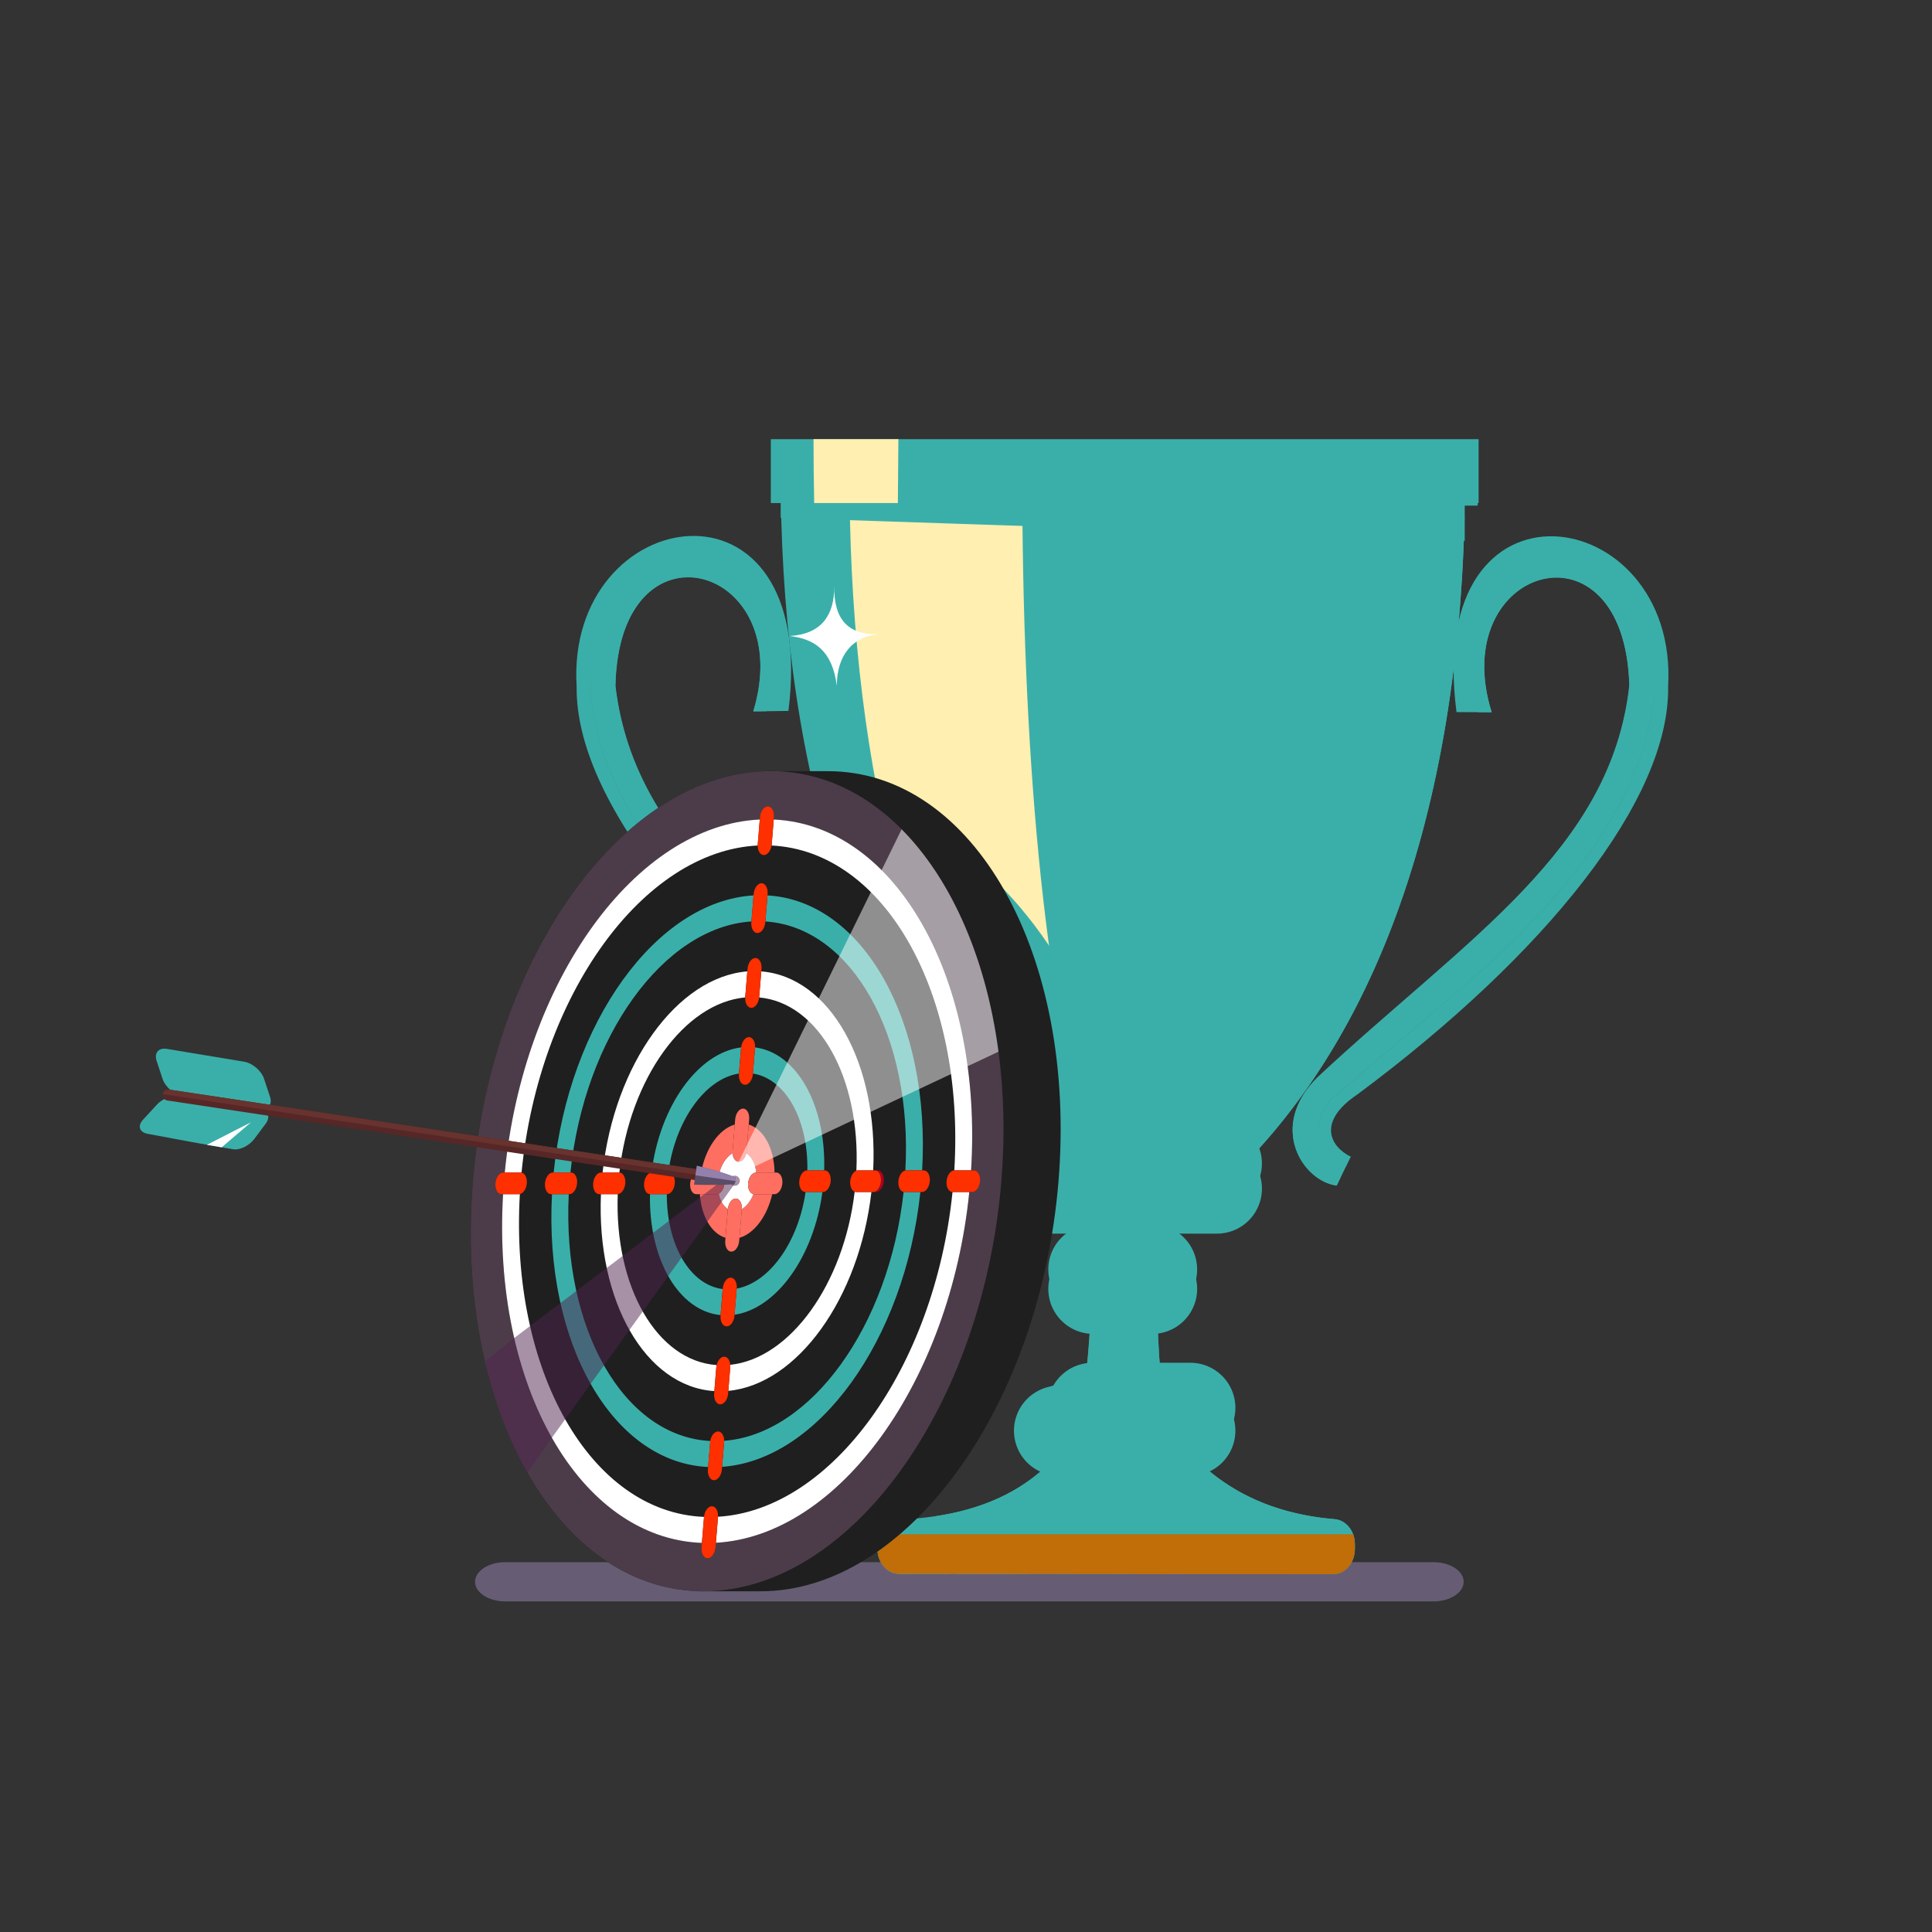 <svg width="151" height="151" viewBox="0 0 151 151" fill="none" xmlns="http://www.w3.org/2000/svg">
<rect x="0" y="0" width="151" height="151" fill="#333333" stroke="none"/>
<g opacity="0.6">
<path d="M114.396 123.629C114.396 124.471 113.338 125.16 112.045 125.16H39.48C38.187 125.16 37.129 124.471 37.129 123.629C37.129 122.787 38.187 122.098 39.48 122.098H112.046C113.338 122.098 114.396 122.787 114.396 123.629Z" fill="#897AA0"/>
</g>
<path d="M104.473 92.656L104.693 92.208C103.872 91.842 103.107 91.183 102.612 90.354C103.107 91.182 103.871 91.839 104.691 92.205L105.199 91.168C105.2 91.168 105.201 91.169 105.202 91.169L105.576 90.405C104.006 89.645 102.863 87.699 106.112 85.522C120.743 74.639 130.537 62.511 130.377 53.626C131.189 39.227 111.258 36.125 113.838 55.656L116.583 55.668C113.033 44.275 126.988 40.077 127.357 53.615C125.923 66.487 114.668 73.345 103.025 84.192C99.032 88.093 101.855 92.334 104.473 92.656ZM117.821 45.439C119.718 43.822 122.388 43.692 124.623 45.107C125.577 45.711 126.361 46.531 126.958 47.525C126.361 46.533 125.578 45.714 124.625 45.111C122.39 43.695 119.72 43.826 117.823 45.442C115.569 47.364 115.567 47.36 117.821 45.439ZM104.027 85.922L113.627 77.747C118.385 73.738 122.107 69.782 124.686 65.989C127.504 61.844 129.06 57.748 129.309 53.815C129.454 51.094 128.91 48.688 127.775 46.818C128.912 48.689 129.456 51.096 129.311 53.819C129.062 57.752 127.506 61.847 124.688 65.992C122.109 69.785 118.387 73.742 113.629 77.75L104.029 85.926C103.036 87.113 102.786 88.323 103.307 89.426C103.356 89.531 103.412 89.632 103.472 89.73C103.411 89.631 103.355 89.529 103.305 89.422C102.784 88.319 103.034 87.11 104.027 85.922Z" fill="#3AAFA9"/>
<path d="M103.008 84.157C114.651 73.31 125.906 66.452 127.34 53.58C126.971 40.041 113.031 44.27 116.582 55.663C116.582 55.663 115.549 55.665 115.549 55.664C114.758 51.032 115.552 47.328 117.807 45.407C119.703 43.79 122.373 43.66 124.608 45.075C127.15 46.685 128.49 49.83 128.284 53.704C127.831 60.85 122.693 68.611 113.015 76.765L103.347 84.999L103.318 85.032C101.506 87.168 101.966 89.034 102.402 89.956C102.874 90.955 103.866 91.542 104.803 91.96L104.473 92.659C101.856 92.337 99.016 88.058 103.008 84.157Z" fill="#3AAFA9"/>
<path d="M72.616 84.007C60.904 73.261 49.605 66.5 48.089 53.641C48.371 40.099 62.353 44.177 58.876 55.601L61.621 55.565C64.076 36.012 44.165 39.286 45.069 53.677C44.966 62.563 54.837 74.606 69.537 85.364C72.8 87.513 71.67 89.469 70.105 90.242L70.484 91.003C70.485 91.003 70.486 91.002 70.487 91.002L71.001 92.034C71.818 91.662 72.578 90.998 73.068 90.166C72.578 90.999 71.817 91.664 70.999 92.037L71.222 92.484C73.837 92.14 76.633 87.874 72.616 84.007ZM57.57 45.386C55.663 43.786 52.992 43.679 50.767 45.113C49.818 45.724 49.039 46.55 48.449 47.547C49.04 46.548 49.819 45.722 50.769 45.11C52.995 43.675 55.665 43.783 57.572 45.383C59.839 47.285 59.837 47.288 57.57 45.386ZM72.369 89.24C72.32 89.347 72.264 89.45 72.204 89.549C72.263 89.451 72.318 89.349 72.367 89.243C72.881 88.136 72.624 86.928 71.623 85.75L61.971 77.657C57.187 73.689 53.441 69.765 50.837 65.994C47.992 61.874 46.411 57.792 46.136 53.861C45.974 51.14 46.503 48.728 47.628 46.847C46.504 48.728 45.976 51.138 46.138 53.858C46.413 57.788 47.995 61.871 50.839 65.991C53.443 69.762 57.189 73.686 61.972 77.654L71.624 85.746C72.626 86.925 72.883 88.132 72.369 89.24Z" fill="#3AAFA9"/>
<path d="M72.632 83.971C60.92 73.224 49.621 66.463 48.105 53.604C48.388 40.063 62.354 44.172 58.877 55.595C58.877 55.595 59.909 55.588 59.91 55.587C60.671 50.948 59.853 47.251 57.586 45.349C55.679 43.749 53.008 43.642 50.783 45.076C48.251 46.708 46.932 49.864 47.163 53.736C47.661 60.878 52.848 68.595 62.578 76.665L72.299 84.816L72.327 84.849C74.153 86.969 73.705 88.838 73.275 89.764C72.809 90.768 71.822 91.363 70.887 91.789L71.221 92.485C73.836 92.14 76.649 87.837 72.632 83.971Z" fill="#3AAFA9"/>
<path d="M61.063 40.597C61.65 62.502 67.75 80.65 79.761 92.107C80.435 92.752 81.13 93.376 81.843 93.975C81.996 94.107 82.151 94.234 82.306 94.362C82.9 94.85 83.505 95.325 84.125 95.782C84.131 95.838 84.138 95.894 84.145 95.951H91.762C91.767 95.892 91.775 95.836 91.781 95.782C91.947 95.658 92.111 95.535 92.275 95.409C92.516 95.225 92.757 95.038 92.994 94.848C93.129 94.742 93.263 94.633 93.396 94.523C107.204 83.3 113.86 64.112 114.463 40.597C114.473 40.203 114.383 39.832 114.217 39.52C113.92 38.959 113.386 38.582 112.775 38.582H62.753C62.141 38.582 61.606 38.959 61.312 39.52C61.145 39.832 61.054 40.203 61.063 40.597Z" fill="#3AAFA9"/>
<path d="M105.894 120.689V121.119C105.874 122.179 105.125 123.033 104.204 123.033L70.27 123.001C69.337 122.999 68.582 122.123 68.582 121.039V120.721C68.582 120.433 68.635 120.158 68.734 119.911C68.994 119.249 69.562 118.786 70.229 118.763C76.547 118.526 80.915 116.346 83.59 112.481C83.61 112.453 83.632 112.424 83.65 112.396C83.78 112.208 83.905 112.014 84.025 111.818C84.044 111.789 84.062 111.761 84.08 111.731C84.194 111.704 84.33 111.234 84.47 110.468C84.487 110.374 84.504 110.279 84.52 110.178C84.55 109.998 84.58 109.804 84.61 109.601C84.915 107.529 85.212 104.288 85.297 101.458C85.324 100.639 85.329 99.854 85.315 99.143C85.31 98.861 85.3 98.593 85.287 98.338C85.282 98.238 85.277 98.143 85.27 98.048C85.197 96.911 85.975 95.949 86.955 95.949H88.857C89.312 95.949 89.72 96.156 90.02 96.489C90.384 96.888 90.59 97.468 90.539 98.094C90.539 98.101 90.537 98.109 90.537 98.116C90.515 98.359 90.499 98.614 90.484 98.879C90.48 98.969 90.475 99.063 90.47 99.159C90.327 102.394 90.594 106.983 90.93 109.601C90.957 109.806 90.982 109.999 91.01 110.178C91.025 110.279 91.04 110.376 91.055 110.468C91.192 111.284 91.332 111.736 91.455 111.623C91.505 111.694 91.555 111.766 91.609 111.838C91.684 111.941 91.757 112.044 91.834 112.144C91.924 112.264 92.014 112.381 92.107 112.496C95.132 116.324 99.254 118.314 104.317 118.734C104.965 118.788 105.51 119.258 105.754 119.911C105.844 120.149 105.894 120.413 105.894 120.689Z" fill="#3AAFA9"/>
<path d="M85.343 97.751C86.091 97.67 86.857 97.717 87.603 97.763C88.47 97.816 89.334 97.891 90.201 97.915C90.374 97.92 90.534 97.944 90.687 97.98C90.634 98.023 90.583 98.069 90.53 98.11C90.51 98.353 90.493 98.609 90.478 98.873C90.048 99.204 89.595 99.458 89.122 99.631C88.665 99.798 88.191 99.885 87.705 99.885C86.859 99.885 86.053 99.621 85.309 99.137C85.304 98.856 85.294 98.587 85.281 98.331C85.248 98.309 85.216 98.285 85.184 98.262C85.251 98.107 85.307 97.938 85.343 97.751Z" fill="#3AAFA9"/>
<path d="M81.121 88.037C81.121 90.388 81.558 92.567 82.305 94.362C83.039 96.132 84.073 97.525 85.285 98.338C86.049 98.852 86.881 99.133 87.755 99.133C88.241 99.133 88.715 99.046 89.172 98.88C89.647 98.706 90.102 98.451 90.534 98.117C91.503 97.369 92.345 96.24 92.993 94.847C93.693 93.347 94.165 91.54 94.328 89.566C94.367 89.1 94.388 88.628 94.391 88.147V88.036C94.391 81.906 91.421 76.938 87.755 76.938C84.243 76.938 81.368 81.503 81.136 87.282C81.127 87.532 81.121 87.783 81.121 88.037Z" fill="#3AAFA9"/>
<path d="M86.727 94.362C86.677 94.234 86.627 94.107 86.578 93.975C86.35 93.376 86.127 92.752 85.91 92.107C82.057 80.65 80.099 62.502 79.911 40.597C79.908 40.203 79.938 39.832 79.991 39.52C80.086 38.959 80.257 38.582 80.453 38.582H67.826C67.32 38.582 66.879 38.959 66.635 39.52C66.498 39.832 66.422 40.203 66.43 40.597C66.914 62.502 71.952 80.65 81.87 92.107C82.427 92.752 83 93.376 83.589 93.975C83.716 94.107 83.844 94.234 83.972 94.362C84.462 94.85 84.962 95.325 85.473 95.782C85.478 95.838 85.484 95.894 85.49 95.951H87.317C87.315 95.894 87.312 95.838 87.31 95.782C87.112 95.325 86.917 94.85 86.727 94.362Z" fill="#FFEFB1"/>
<path d="M89.164 97.537C89.166 97.988 89.168 98.436 89.172 98.878C89.198 102.948 89.314 106.653 89.612 109.6C89.618 109.661 89.625 109.722 89.631 109.78C90.77 109.904 91.078 111.247 90.372 111.839C90.312 111.888 90.243 111.934 90.167 111.973C92.18 118.378 98.455 120.829 105.891 121.119V120.688C105.891 119.657 105.2 118.807 104.313 118.734C99.098 118.3 94.88 116.203 91.83 112.144C91.754 112.044 91.679 111.94 91.604 111.836C91.795 111.832 91.972 111.761 92.118 111.644C92.374 111.442 92.54 111.104 92.54 110.718C92.54 110.408 92.432 110.131 92.258 109.927C92.082 109.726 91.843 109.6 91.576 109.6H90.927C90.591 106.982 90.323 102.393 90.467 99.158C90.484 98.792 90.505 98.443 90.533 98.115C91.502 97.368 92.344 96.239 92.992 94.846C107.072 83.669 113.852 64.338 114.461 40.595C114.47 40.201 114.381 39.83 114.214 39.518H115.492V34.523H108.966C108.941 35.642 108.904 37.47 108.856 38.58C108.844 38.892 108.829 39.206 108.815 39.518C107.93 57.673 103.958 74.297 94.39 88.146C93.354 89.65 92.251 91.119 91.078 92.553C90.94 93.851 90.755 94.978 90.307 95.949C90.221 96.135 90.126 96.313 90.018 96.488C89.791 96.861 89.511 97.212 89.164 97.537Z" fill="#3AAFA9"/>
<path d="M82.769 111.82H93.034" stroke="#3AAFA9" stroke-width="7.041" stroke-miterlimit="10" stroke-linecap="round"/>
<path d="M88.793 110.031H93.034" stroke="#3AAFA9" stroke-width="7.041" stroke-miterlimit="10" stroke-linecap="round"/>
<path d="M85.387 110.031H88.794" stroke="#3AAFA9" stroke-width="7.041" stroke-miterlimit="10" stroke-linecap="round"/>
<path d="M84.11 111.817H82.772C81.785 111.817 80.984 111.017 80.984 110.03C80.984 109.042 81.785 108.242 82.772 108.242H85.194C86.181 108.242 85.898 109.043 85.898 110.03C85.898 111.017 85.097 111.817 84.11 111.817Z" fill="#3AAFA9"/>
<path d="M85.453 100.734H90.046" stroke="#3AAFA9" stroke-width="7.041" stroke-miterlimit="10" stroke-linecap="round"/>
<path d="M87.164 99.215H90.044" stroke="#3AAFA9" stroke-width="7.041" stroke-miterlimit="10" stroke-linecap="round"/>
<path d="M85.453 99.215H86.11" stroke="#3AAFA9" stroke-width="7.041" stroke-miterlimit="10" stroke-linecap="round"/>
<path d="M80.57 92.898H95.109" stroke="#3AAFA9" stroke-width="7.041" stroke-miterlimit="10" stroke-linecap="round"/>
<path d="M90.133 90.934H95.108" stroke="#3AAFA9" stroke-width="7.041" stroke-miterlimit="10" stroke-linecap="round"/>
<path d="M80.57 90.934H90.134" stroke="#3AAFA9" stroke-width="7.041" stroke-miterlimit="10" stroke-linecap="round"/>
<path d="M61.016 40.475L114.48 42.263V39.164H61.016V40.475Z" fill="#3AAFA9"/>
<path d="M115.564 34.324H60.246V39.317H115.564V34.324Z" fill="#3AAFA9"/>
<path d="M63.582 34.324C63.584 35.778 63.602 37.919 63.634 39.317H70.175C70.192 37.921 70.207 35.78 70.216 34.324H63.582Z" fill="#FFEFB1"/>
<path d="M80.443 123.015C82.699 120.296 84.735 117.407 86.156 114.152C86.429 113.529 86.335 112.817 85.708 112.442C85.666 112.417 85.62 112.395 85.573 112.376C85.619 112.289 85.666 112.202 85.711 112.114C85.755 112.029 85.788 111.944 85.812 111.86H86.852C86.31 110.924 86.345 109.389 86.804 108.388C87.036 108.304 87.609 108.333 87.609 108.333C87.609 108.333 87.334 103.94 87.389 102.142C87.404 102.14 87.417 102.138 87.433 102.136C87.492 102.11 87.552 102.085 87.612 102.06C87.632 102.049 87.648 102.034 87.666 102.021C87.823 102.184 87.649 101.72 87.832 101.86C88.597 102.448 89.686 101.763 88.93 101.182C87.76 100.284 87.659 98.664 88.444 97.48C88.458 97.459 88.47 97.438 88.482 97.417H88.671C87.867 97.082 87.638 95.054 87.621 94.626C87.606 94.266 88.097 92.795 87.738 92.77C85.908 92.645 86.158 89.353 87.158 89.062C87.294 88.762 87.2 87.291 87.145 86.936C85.659 77.491 79.814 68.934 71.637 64.006C70.072 63.061 68.645 65.511 70.207 66.451C73.78 68.606 76.83 71.496 79.2 74.863C78.714 74.746 78.135 74.904 77.804 75.236C77.205 75.834 77.334 76.633 77.804 77.239C80.312 80.479 81.29 84.619 82.197 88.544C81.91 88.733 81.697 89.028 81.564 89.368C81.289 90.076 81.29 90.833 81.505 91.556C81.565 91.756 81.657 91.921 81.767 92.058C81.55 92.389 81.48 92.818 81.555 93.241C81.567 93.308 81.582 93.373 81.595 93.439C81.524 93.485 81.458 93.539 81.395 93.598C81.543 93.725 81.692 93.853 81.841 93.978C81.994 94.11 82.149 94.238 82.304 94.366C83.037 96.134 84.07 97.526 85.28 98.34C85.293 98.595 85.303 98.863 85.308 99.144C85.309 99.145 85.311 99.145 85.312 99.146C85.312 99.147 85.312 99.148 85.312 99.148C85.325 99.859 85.32 100.643 85.293 101.462C85.218 103.951 85.068 106.172 84.803 108.222C84.79 108.322 84.69 109.008 84.677 109.105C84.654 109.278 84.63 109.446 84.606 109.606C84.576 109.809 84.547 110.002 84.517 110.182C84.5 110.284 84.483 110.379 84.466 110.472C84.326 111.24 84.19 111.71 84.076 111.736C84.059 111.766 84.04 111.794 84.022 111.822C83.902 112.02 83.777 112.213 83.647 112.401C83.628 112.429 83.607 112.457 83.587 112.485C81.353 115.712 77.94 117.763 73.198 118.491C71.773 118.97 70.317 119.367 68.847 119.668C68.677 119.973 68.578 120.336 68.578 120.726V121.045C68.578 121.476 68.699 121.873 68.902 122.197C69.202 122.141 69.502 122.083 69.801 122.019C69.511 122.098 69.219 122.167 68.926 122.233C69.234 122.701 69.719 123.004 70.266 123.006L74.207 123.009C74.573 122.841 74.937 122.665 75.295 122.479C75.107 122.66 74.914 122.835 74.722 123.01L80.443 123.015Z" fill="#3AAFA9"/>
<path d="M105.89 120.692V121.122C105.87 122.182 105.121 123.036 104.2 123.036L70.266 123.004C69.333 123.002 68.578 122.126 68.578 121.042V120.724C68.578 120.436 68.632 120.161 68.73 119.914H105.75C105.84 120.152 105.89 120.416 105.89 120.692Z" fill="#C16D08"/>
<path d="M65.207 45.828C65.162 48.226 66.129 49.669 68.733 49.57C66.594 49.717 65.404 51.278 65.404 53.593C65.039 50.787 63.611 49.938 61.734 49.711C64.256 49.541 65.201 48.054 65.207 45.828Z" fill="white"/>
<path d="M54.042 91.517C53.725 91.461 59.491 93.73 59.491 93.73C59.491 93.73 53.764 95.029 53.901 95.031L54.042 91.517Z" fill="#1F1F1F"/>
<path d="M64.707 60.273H60.19L54.465 124.37H59.453C70.858 124.37 81.28 110.021 82.73 92.322C84.181 74.622 76.111 60.273 64.707 60.273Z" fill="#1F1F1F"/>
<path d="M77.952 95.145C80.403 77.513 73.284 61.955 62.051 60.393C50.818 58.831 39.725 71.858 37.274 89.49C34.823 107.121 41.942 122.68 53.175 124.242C64.408 125.803 75.501 112.776 77.952 95.145Z" fill="#1F1F1F"/>
<path d="M78.04 82.193C77.535 78.362 76.548 74.855 75.167 71.82C73.908 69.049 72.32 66.674 70.47 64.811C67.607 61.928 64.115 60.27 60.238 60.27C48.834 60.27 38.412 74.618 36.961 92.317C36.548 97.37 36.909 102.15 37.902 106.399C38.661 109.65 39.79 112.59 41.226 115.106C44.486 120.831 49.324 124.367 54.985 124.367C66.389 124.367 76.811 110.017 78.263 92.317C78.553 88.778 78.464 85.375 78.04 82.193ZM76.6 92.317C76.562 92.784 76.286 93.164 75.985 93.164H75.755C74.253 108.03 65.558 120.052 55.952 120.58L55.921 120.941C55.883 121.408 55.607 121.788 55.306 121.788C55.005 121.788 54.791 121.408 54.829 120.941L54.858 120.59C50.041 120.414 45.925 117.303 43.13 112.366C41.853 110.115 40.853 107.483 40.186 104.574C39.402 101.153 39.08 97.35 39.317 93.337H39.196C38.893 93.337 38.681 92.958 38.719 92.489C38.757 92.022 39.033 91.642 39.334 91.642H39.45C40.906 76.642 49.694 64.496 59.381 64.052L59.398 63.866C59.436 63.4 59.71 63.02 60.013 63.02C60.314 63.02 60.526 63.4 60.488 63.866L60.474 64.052C63.651 64.198 66.521 65.623 68.903 68.006C70.551 69.654 71.965 71.761 73.086 74.221C74.303 76.887 75.174 79.968 75.627 83.328C75.972 85.899 76.073 88.634 75.895 91.472H76.123C76.424 91.472 76.638 91.85 76.6 92.317Z" fill="#4C3C4A"/>
<path d="M58.897 69.986L58.905 69.881C58.944 69.413 59.218 69.034 59.52 69.034C59.821 69.034 60.035 69.413 59.996 69.881L59.988 69.986C67.46 70.422 72.746 79.821 72.073 91.473H72.196C72.496 91.473 72.71 91.852 72.672 92.32C72.633 92.787 72.358 93.166 72.057 93.166H71.934C70.704 104.761 63.938 114.124 56.438 114.646L56.422 114.846C56.384 115.312 56.108 115.692 55.807 115.692C55.505 115.692 55.292 115.312 55.33 114.846L55.345 114.659C47.852 114.31 42.528 104.966 43.143 93.338H43.069C42.769 93.338 42.555 92.959 42.593 92.491C42.632 92.024 42.907 91.645 43.208 91.645H43.273C44.46 79.913 51.316 70.425 58.897 69.986ZM60.304 66.086C60.237 66.507 59.98 66.832 59.701 66.832C59.421 66.832 59.218 66.507 59.22 66.086C50.252 66.525 42.124 77.767 40.76 91.65C41.029 91.698 41.21 92.057 41.175 92.491C41.139 92.923 40.903 93.278 40.63 93.331C39.838 107.114 46.146 118.207 55.026 118.558C55.068 118.097 55.342 117.724 55.641 117.724C55.936 117.724 56.148 118.091 56.118 118.547C65.004 118.021 73.038 106.91 74.447 93.166C74.151 93.158 73.943 92.781 73.981 92.32C74.019 91.857 74.289 91.482 74.586 91.473C75.433 77.671 69.163 66.522 60.304 66.086Z" fill="#1F1F1F"/>
<path d="M40.63 93.328C40.607 93.333 40.584 93.335 40.56 93.335H39.319C38.439 108.235 45.259 120.236 54.859 120.589L55.025 118.568C55.025 118.564 55.026 118.56 55.026 118.556C46.147 118.204 39.838 107.111 40.63 93.328ZM74.447 93.164C73.038 106.908 65.004 118.019 56.119 118.545C56.118 118.552 56.118 118.56 56.117 118.568L55.952 120.579C65.559 120.051 74.255 108.029 75.757 93.164H74.458C74.454 93.164 74.451 93.164 74.447 93.164ZM59.383 64.051C49.695 64.494 40.908 76.641 39.451 91.641H40.699C40.72 91.641 40.74 91.643 40.761 91.647C42.124 77.764 50.252 66.522 59.22 66.083C59.221 66.05 59.222 66.017 59.225 65.983L59.383 64.051ZM60.474 64.051L60.316 65.983C60.313 66.017 60.309 66.05 60.304 66.083C69.163 66.519 75.434 77.668 74.586 91.471C74.59 91.47 74.593 91.47 74.597 91.47H75.896C76.834 76.549 70.053 64.491 60.474 64.051Z" fill="white"/>
<path d="M58.41 75.921L58.426 75.722C58.464 75.254 58.739 74.875 59.041 74.875C59.342 74.875 59.556 75.254 59.517 75.722L59.501 75.921C64.866 76.349 68.658 83.09 68.247 91.471H68.376H68.594C68.895 91.471 69.109 91.85 69.07 92.318C69.032 92.785 68.756 93.165 68.455 93.165H68.237H68.108C67.152 101.488 62.315 108.195 56.925 108.706L56.908 108.915C56.869 109.383 56.593 109.762 56.293 109.762C55.991 109.762 55.777 109.383 55.816 108.915L55.831 108.723C50.446 108.381 46.615 101.693 46.969 93.336H46.834C46.533 93.336 46.319 92.957 46.358 92.489C46.396 92.022 46.672 91.642 46.973 91.642H47.096C48.011 83.183 52.938 76.353 58.41 75.921ZM59.821 72.019L59.816 72.081C59.777 72.548 59.502 72.928 59.201 72.928C58.899 72.928 58.686 72.548 58.724 72.081L58.73 72.02C51.872 72.456 45.678 81.033 44.583 91.643H44.627C44.928 91.643 45.141 92.022 45.103 92.489C45.065 92.957 44.79 93.336 44.488 93.336H44.453C43.928 103.846 48.742 112.281 55.516 112.625C55.583 112.206 55.84 111.88 56.119 111.88C56.395 111.88 56.597 112.198 56.6 112.611C63.38 112.096 69.489 103.638 70.624 93.158C70.36 93.105 70.181 92.749 70.216 92.318C70.251 91.886 70.489 91.531 70.762 91.478C71.347 80.944 66.573 72.453 59.821 72.019Z" fill="#1F1F1F"/>
<path d="M44.453 93.336H43.142C42.527 104.964 47.852 114.308 55.345 114.657L55.503 112.726C55.506 112.692 55.51 112.658 55.515 112.624C48.742 112.28 43.927 103.846 44.453 93.336ZM70.623 93.158C69.489 103.638 63.38 112.096 56.599 112.61C56.599 112.648 56.598 112.687 56.595 112.726L56.438 114.644C63.937 114.122 70.703 104.759 71.933 93.164H70.692C70.668 93.164 70.646 93.162 70.623 93.158ZM58.896 69.984C51.315 70.423 44.459 79.911 43.273 91.642H44.583C45.677 81.033 51.871 72.456 58.729 72.019L58.896 69.984ZM59.987 69.984L59.82 72.019C66.572 72.452 71.347 80.944 70.761 91.478C70.784 91.473 70.807 91.471 70.831 91.471H72.072C72.746 79.819 67.46 70.419 59.987 69.984Z" fill="#3AAFA9"/>
<path d="M57.922 81.864C57.972 81.416 58.24 81.057 58.533 81.057C58.825 81.057 59.035 81.415 59.012 81.864C62.271 82.273 64.571 86.362 64.417 91.472H64.446C64.747 91.472 64.961 91.85 64.923 92.319C64.884 92.785 64.608 93.165 64.308 93.165H64.278C63.603 98.218 60.692 102.271 57.411 102.758L57.406 102.819C57.368 103.287 57.092 103.666 56.791 103.666C56.49 103.666 56.276 103.287 56.314 102.819L56.317 102.785C53.037 102.457 50.701 98.422 50.801 93.336C50.508 93.324 50.302 92.95 50.34 92.49C50.377 92.04 50.634 91.671 50.922 91.644C51.56 86.455 54.558 82.279 57.922 81.864ZM59.332 77.957C59.284 78.41 59.014 78.771 58.721 78.771C58.426 78.771 58.216 78.41 58.242 77.957C53.493 78.385 49.227 84.305 48.407 91.644C48.7 91.657 48.904 92.031 48.867 92.49C48.829 92.943 48.571 93.312 48.281 93.335C48.014 100.581 51.34 106.362 56.011 106.69C56.099 106.316 56.338 106.038 56.597 106.038C56.85 106.038 57.042 106.307 57.073 106.671C61.753 106.179 65.943 100.365 66.798 93.141C66.567 93.051 66.417 92.716 66.45 92.319C66.482 91.92 66.687 91.586 66.933 91.496C67.264 84.225 63.981 78.38 59.332 77.957Z" fill="#1F1F1F"/>
<path d="M48.281 93.335C48.271 93.336 48.261 93.336 48.252 93.336H46.968C46.614 101.694 50.445 108.382 55.831 108.724L55.981 106.884C55.987 106.817 55.997 106.752 56.012 106.69C51.34 106.362 48.014 100.58 48.281 93.335ZM66.799 93.141C65.943 100.365 61.753 106.179 57.073 106.671C57.079 106.739 57.079 106.811 57.073 106.884L56.924 108.707C62.315 108.196 67.151 101.489 68.107 93.165H66.927C66.882 93.165 66.839 93.157 66.799 93.141ZM58.409 75.922C52.937 76.354 48.01 83.183 47.096 91.643H48.391C48.396 91.643 48.401 91.643 48.407 91.643C49.228 84.305 53.493 78.384 58.242 77.957C58.243 77.946 58.244 77.935 58.245 77.924L58.409 75.922ZM59.5 75.922L59.336 77.924C59.335 77.935 59.334 77.946 59.333 77.957C63.981 78.38 67.264 84.225 66.933 91.496C66.976 91.48 67.02 91.472 67.065 91.472H68.246C68.657 83.091 64.865 76.349 59.5 75.922Z" fill="white"/>
<path d="M57.427 87.894L57.46 87.493C57.498 87.026 57.773 86.646 58.075 86.646C58.376 86.646 58.589 87.026 58.551 87.493L58.518 87.893C59.692 88.248 60.508 89.754 60.536 91.644H60.667C60.968 91.644 61.182 92.024 61.143 92.491C61.105 92.959 60.829 93.337 60.528 93.337H60.356C59.957 95.065 58.949 96.412 57.792 96.745L57.773 96.977C57.735 97.445 57.459 97.825 57.158 97.825C56.857 97.825 56.644 97.445 56.682 96.977L56.701 96.745C55.6 96.411 54.814 95.064 54.699 93.337H54.417C54.115 93.337 53.902 92.959 53.94 92.491C53.978 92.024 54.254 91.644 54.556 91.644H54.795C55.133 89.755 56.196 88.249 57.427 87.894ZM58.845 83.906L58.842 83.938C58.804 84.405 58.528 84.785 58.227 84.785C57.926 84.785 57.713 84.405 57.751 83.938L57.754 83.907C55.114 84.311 52.776 87.577 52.234 91.644H52.264C52.565 91.644 52.779 92.024 52.74 92.491C52.702 92.959 52.426 93.337 52.126 93.337H52.117C52.1 97.302 53.925 100.43 56.483 100.749L56.487 100.704C56.526 100.236 56.801 99.857 57.103 99.857C57.404 99.857 57.617 100.236 57.579 100.704L57.578 100.715C60.135 100.244 62.387 97.097 62.962 93.166H62.943C62.641 93.166 62.428 92.786 62.467 92.32C62.505 91.851 62.78 91.473 63.081 91.473H63.101C63.171 87.485 61.383 84.304 58.845 83.906Z" fill="#1F1F1F"/>
<path d="M50.8 93.336C50.7 98.422 53.036 102.456 56.316 102.785L56.483 100.748C53.925 100.429 52.1 97.3 52.117 93.336H50.815C50.81 93.336 50.805 93.336 50.8 93.336ZM64.277 93.165H62.962C62.387 97.096 60.135 100.243 57.578 100.713L57.41 102.757C60.691 102.271 63.602 98.218 64.277 93.165ZM57.921 81.863C54.557 82.278 51.559 86.455 50.921 91.644C50.932 91.643 50.943 91.642 50.954 91.642H52.234C52.775 87.576 55.114 84.31 57.753 83.905L57.917 81.903C57.919 81.89 57.92 81.877 57.921 81.863ZM59.011 81.863C59.011 81.877 59.01 81.89 59.008 81.903L58.844 83.905C61.382 84.302 63.171 87.483 63.101 91.471H64.416C64.57 86.362 62.27 82.272 59.011 81.863Z" fill="#3AAFA9"/>
<path d="M58.884 93.329C58.675 93.859 58.351 94.278 57.977 94.492C57.977 94.501 57.976 94.51 57.975 94.52L57.793 96.743C58.95 96.41 59.958 95.062 60.356 93.335H58.947C58.925 93.335 58.904 93.333 58.884 93.329ZM56.166 93.296C56.112 93.321 56.056 93.335 56 93.335H54.699C54.815 95.061 55.601 96.408 56.702 96.742L56.884 94.52C56.885 94.51 56.886 94.501 56.887 94.491C56.542 94.272 56.284 93.841 56.166 93.296ZM57.428 87.891C56.197 88.246 55.134 89.752 54.796 91.641H56.139C56.168 91.641 56.196 91.645 56.224 91.651C56.415 90.952 56.8 90.39 57.257 90.133C57.253 90.073 57.254 90.01 57.259 89.946L57.428 87.891ZM58.519 87.891L58.35 89.946C58.345 90.01 58.335 90.073 58.322 90.132C58.736 90.387 59.028 90.945 59.107 91.641H60.537C60.509 89.751 59.692 88.245 58.519 87.891Z" fill="#FF6F61"/>
<path d="M58.324 90.133C58.239 90.511 57.997 90.793 57.738 90.793C57.477 90.793 57.283 90.512 57.26 90.134C56.803 90.391 56.417 90.953 56.226 91.652C56.481 91.716 56.651 92.067 56.617 92.488C56.586 92.868 56.399 93.189 56.168 93.297C56.286 93.841 56.545 94.272 56.889 94.491C56.936 94.037 57.206 93.673 57.502 93.673C57.797 93.673 58.008 94.037 57.98 94.492C58.353 94.278 58.678 93.859 58.886 93.329C58.618 93.281 58.437 92.923 58.473 92.488C58.511 92.022 58.786 91.642 59.088 91.642H59.109C59.031 90.946 58.738 90.388 58.324 90.133Z" fill="white"/>
<path d="M68.595 91.473H68.377C68.678 91.473 68.892 91.851 68.853 92.319C68.815 92.786 68.539 93.166 68.238 93.166H68.456C68.757 93.166 69.033 92.786 69.071 92.319C69.11 91.851 68.896 91.473 68.595 91.473Z" fill="#B00020"/>
<path d="M76.124 91.473H75.895H74.596C74.593 91.473 74.589 91.473 74.586 91.473C74.289 91.481 74.019 91.857 73.981 92.319C73.943 92.781 74.151 93.157 74.447 93.166C74.45 93.166 74.454 93.166 74.457 93.166H75.757H75.985C76.286 93.166 76.562 92.786 76.6 92.319C76.639 91.851 76.425 91.473 76.124 91.473Z" fill="#FF3000"/>
<path d="M72.195 91.473H72.072H70.83C70.807 91.473 70.784 91.475 70.761 91.479C70.488 91.532 70.251 91.888 70.215 92.319C70.18 92.75 70.359 93.107 70.623 93.159C70.645 93.164 70.668 93.166 70.692 93.166H71.933H72.056C72.357 93.166 72.633 92.786 72.671 92.319C72.71 91.851 72.496 91.473 72.195 91.473Z" fill="#FF3000"/>
<path d="M68.375 91.473H68.245H67.065C67.02 91.473 66.976 91.481 66.933 91.497C66.687 91.587 66.482 91.921 66.45 92.319C66.417 92.717 66.567 93.051 66.798 93.142C66.839 93.158 66.881 93.166 66.926 93.166H68.107H68.236C68.537 93.166 68.813 92.786 68.851 92.319C68.889 91.851 68.675 91.473 68.375 91.473Z" fill="#FF3000"/>
<path d="M64.449 91.473H64.419H63.104H63.084C62.783 91.473 62.508 91.851 62.469 92.319C62.431 92.786 62.644 93.166 62.946 93.166H62.965H64.28H64.31C64.611 93.166 64.886 92.786 64.925 92.319C64.963 91.851 64.75 91.473 64.449 91.473Z" fill="#FF3000"/>
<path d="M40.699 91.641H39.451H39.335C39.033 91.641 38.758 92.02 38.719 92.487C38.681 92.956 38.895 93.334 39.196 93.334H39.318H40.56C40.583 93.334 40.607 93.332 40.63 93.327C40.903 93.275 41.139 92.919 41.175 92.487C41.211 92.053 41.029 91.694 40.761 91.646C40.74 91.642 40.72 91.641 40.699 91.641Z" fill="#FF3000"/>
<path d="M44.628 91.641H44.584H43.275H43.209C42.908 91.641 42.633 92.02 42.594 92.487C42.556 92.956 42.77 93.334 43.071 93.334H43.144H44.455H44.489C44.791 93.334 45.066 92.956 45.104 92.487C45.142 92.02 44.93 91.641 44.628 91.641Z" fill="#FF3000"/>
<path d="M48.394 91.641H47.098H46.975C46.674 91.641 46.398 92.02 46.36 92.487C46.322 92.956 46.535 93.334 46.836 93.334H46.971H48.255C48.264 93.334 48.274 93.334 48.284 93.333C48.574 93.309 48.833 92.94 48.87 92.487C48.907 92.029 48.703 91.654 48.41 91.641C48.404 91.641 48.399 91.641 48.394 91.641Z" fill="#FF3000"/>
<path d="M52.266 91.641H52.235H50.955C50.944 91.641 50.933 91.641 50.922 91.642C50.635 91.668 50.377 92.037 50.34 92.487C50.303 92.948 50.509 93.321 50.801 93.334C50.806 93.334 50.812 93.334 50.816 93.334H52.118H52.127C52.428 93.334 52.703 92.956 52.742 92.487C52.78 92.02 52.566 91.641 52.266 91.641Z" fill="#FF3000"/>
<path d="M56.139 91.641H54.797H54.558C54.256 91.641 53.98 92.02 53.942 92.487C53.904 92.956 54.117 93.334 54.419 93.334H54.7H56.001C56.057 93.334 56.113 93.321 56.167 93.296C56.397 93.189 56.584 92.868 56.616 92.487C56.65 92.066 56.48 91.715 56.225 91.651C56.197 91.644 56.169 91.641 56.139 91.641Z" fill="#FF6F61"/>
<path d="M60.671 91.641H60.54H59.11H59.088C58.787 91.641 58.512 92.02 58.473 92.487C58.438 92.922 58.619 93.28 58.887 93.328C58.907 93.332 58.928 93.334 58.949 93.334H60.359H60.532C60.833 93.334 61.109 92.956 61.147 92.487C61.185 92.02 60.971 91.641 60.671 91.641Z" fill="#FF6F61"/>
<path d="M55.639 117.723C55.34 117.723 55.066 118.096 55.024 118.557C55.024 118.561 55.023 118.565 55.023 118.569L54.857 120.591L54.829 120.941C54.79 121.408 55.004 121.788 55.306 121.788C55.606 121.788 55.882 121.408 55.921 120.941L55.95 120.58L56.115 118.569C56.116 118.562 56.116 118.554 56.117 118.546C56.146 118.09 55.934 117.723 55.639 117.723Z" fill="#FF3000"/>
<path d="M56.118 111.879C55.839 111.879 55.581 112.205 55.514 112.624C55.509 112.657 55.505 112.691 55.502 112.726L55.344 114.656L55.329 114.843C55.291 115.31 55.504 115.69 55.806 115.69C56.106 115.69 56.382 115.31 56.421 114.843L56.437 114.643L56.594 112.725C56.597 112.686 56.599 112.647 56.599 112.61C56.596 112.198 56.394 111.879 56.118 111.879Z" fill="#FF3000"/>
<path d="M56.599 106.035C56.341 106.035 56.101 106.313 56.014 106.688C55.999 106.75 55.989 106.815 55.983 106.882L55.833 108.722L55.817 108.914C55.779 109.382 55.992 109.761 56.294 109.761C56.595 109.761 56.871 109.382 56.909 108.914L56.926 108.705L57.075 106.882C57.081 106.808 57.081 106.737 57.075 106.669C57.045 106.304 56.853 106.035 56.599 106.035Z" fill="#FF3000"/>
<path d="M57.106 99.856C56.805 99.856 56.529 100.234 56.49 100.702L56.487 100.747L56.32 102.785L56.317 102.818C56.279 103.287 56.492 103.665 56.794 103.665C57.095 103.665 57.371 103.287 57.409 102.818L57.414 102.757L57.581 100.714L57.583 100.702C57.621 100.234 57.407 99.856 57.106 99.856Z" fill="#FF3000"/>
<path d="M60.012 63.02C59.71 63.02 59.435 63.399 59.397 63.866L59.381 64.052L59.223 65.984C59.22 66.018 59.219 66.051 59.219 66.084C59.216 66.505 59.42 66.831 59.699 66.831C59.978 66.831 60.236 66.505 60.302 66.084C60.308 66.051 60.312 66.018 60.314 65.984L60.473 64.052L60.488 63.866C60.526 63.399 60.312 63.02 60.012 63.02Z" fill="#FF3000"/>
<path d="M59.519 69.031C59.217 69.031 58.942 69.41 58.904 69.878L58.895 69.983L58.728 72.018L58.723 72.08C58.685 72.546 58.898 72.926 59.199 72.926C59.5 72.926 59.776 72.546 59.814 72.08L59.819 72.018L59.986 69.983L59.995 69.878C60.033 69.41 59.819 69.031 59.519 69.031Z" fill="#FF3000"/>
<path d="M59.042 74.875C58.74 74.875 58.465 75.254 58.427 75.722L58.411 75.921L58.246 77.923C58.246 77.934 58.245 77.945 58.244 77.956C58.218 78.409 58.428 78.77 58.723 78.77C59.017 78.77 59.286 78.409 59.335 77.956C59.336 77.945 59.337 77.934 59.338 77.923L59.502 75.921L59.518 75.722C59.556 75.254 59.343 74.875 59.042 74.875Z" fill="#FF3000"/>
<path d="M58.536 81.059C58.243 81.059 57.975 81.417 57.925 81.866C57.923 81.879 57.922 81.892 57.921 81.905L57.757 83.907L57.755 83.939C57.716 84.405 57.929 84.785 58.231 84.785C58.532 84.785 58.807 84.405 58.846 83.939L58.848 83.907L59.012 81.905C59.014 81.892 59.014 81.879 59.015 81.865C59.038 81.417 58.828 81.059 58.536 81.059Z" fill="#FF3000"/>
<path d="M58.075 86.644C57.773 86.644 57.498 87.024 57.46 87.491L57.427 87.892L57.258 89.947C57.253 90.011 57.253 90.074 57.256 90.134C57.28 90.512 57.474 90.794 57.735 90.794C57.994 90.794 58.235 90.512 58.321 90.133C58.335 90.073 58.344 90.011 58.35 89.947L58.518 87.892L58.551 87.491C58.589 87.025 58.376 86.644 58.075 86.644Z" fill="#FF6F61"/>
<path d="M57.5 93.676C57.205 93.676 56.935 94.039 56.888 94.494C56.887 94.503 56.886 94.513 56.885 94.523L56.703 96.745L56.684 96.977C56.646 97.445 56.858 97.825 57.16 97.825C57.461 97.825 57.737 97.445 57.775 96.977L57.794 96.746L57.977 94.523C57.977 94.513 57.978 94.504 57.978 94.495C58.006 94.039 57.795 93.676 57.5 93.676Z" fill="#FF6F61"/>
<path opacity="0.5" d="M57.395 92.558L43.13 112.372L41.227 115.112C39.79 112.595 38.662 109.656 37.902 106.405L40.187 104.579L56.311 92.367L57.395 92.558Z" fill="#51244E"/>
<path opacity="0.5" d="M57.826 92.282C57.826 92.502 57.647 92.681 57.426 92.681C57.206 92.681 57.027 92.502 57.027 92.282C57.027 92.061 57.206 91.883 57.426 91.883C57.647 91.883 57.826 92.061 57.826 92.282Z" fill="#51244E"/>
<path opacity="0.5" d="M78.038 82.198L75.625 83.334L58.013 91.625L57.734 90.8L68.902 68.012L70.468 64.816C72.319 66.68 73.906 69.055 75.165 71.826C76.546 74.86 77.533 78.368 78.038 82.198Z" fill="white"/>
<path d="M20.3 86.66C20.948 86.768 21.309 86.346 21.103 85.723L20.636 84.31C20.43 83.687 19.732 83.089 19.084 82.981L13.044 81.978C12.397 81.87 12.036 82.292 12.242 82.915L12.708 84.328C12.914 84.951 13.613 85.549 14.26 85.657L20.3 86.66Z" fill="#3AAFA9"/>
<path d="M20.305 86.668C20.952 86.779 21.159 87.3 20.766 87.825L19.87 89.021C19.477 89.547 18.744 89.908 18.242 89.824C17.739 89.74 17.068 89.627 16.75 89.574C16.433 89.522 15.645 89.38 14.999 89.26L11.541 88.616C10.896 88.496 10.731 88.002 11.175 87.519L12.287 86.309C12.731 85.826 13.624 85.521 14.271 85.632L20.305 86.668Z" fill="#3AAFA9"/>
<path d="M55.744 92.448L13.081 86.012C12.845 85.975 12.683 85.754 12.72 85.518C12.757 85.282 12.977 85.121 13.213 85.157L55.877 91.594C56.112 91.63 56.274 91.851 56.237 92.087C56.2 92.323 55.98 92.484 55.744 92.448Z" fill="#562726"/>
<path d="M12.719 85.518C12.755 85.282 12.976 85.121 13.212 85.157L55.875 91.594C56.111 91.63 56.273 91.851 56.236 92.087L12.719 85.518Z" fill="#68322F"/>
<path d="M19.613 87.719L17.327 89.67L16.172 89.478C17.618 88.728 19.613 87.719 19.613 87.719Z" fill="white"/>
<path d="M57.394 92.555C56.104 92.659 54.242 92.593 54.242 92.593L54.341 91.941L54.467 91.113C54.467 91.113 56.287 91.525 57.482 92.022L57.503 92.316L57.394 92.555Z" fill="#5A4D66"/>
<path d="M57.501 92.316L54.352 91.86L54.465 91.113C54.465 91.113 56.285 91.525 57.48 92.022L57.501 92.316Z" fill="#9480AD"/>
</svg>
